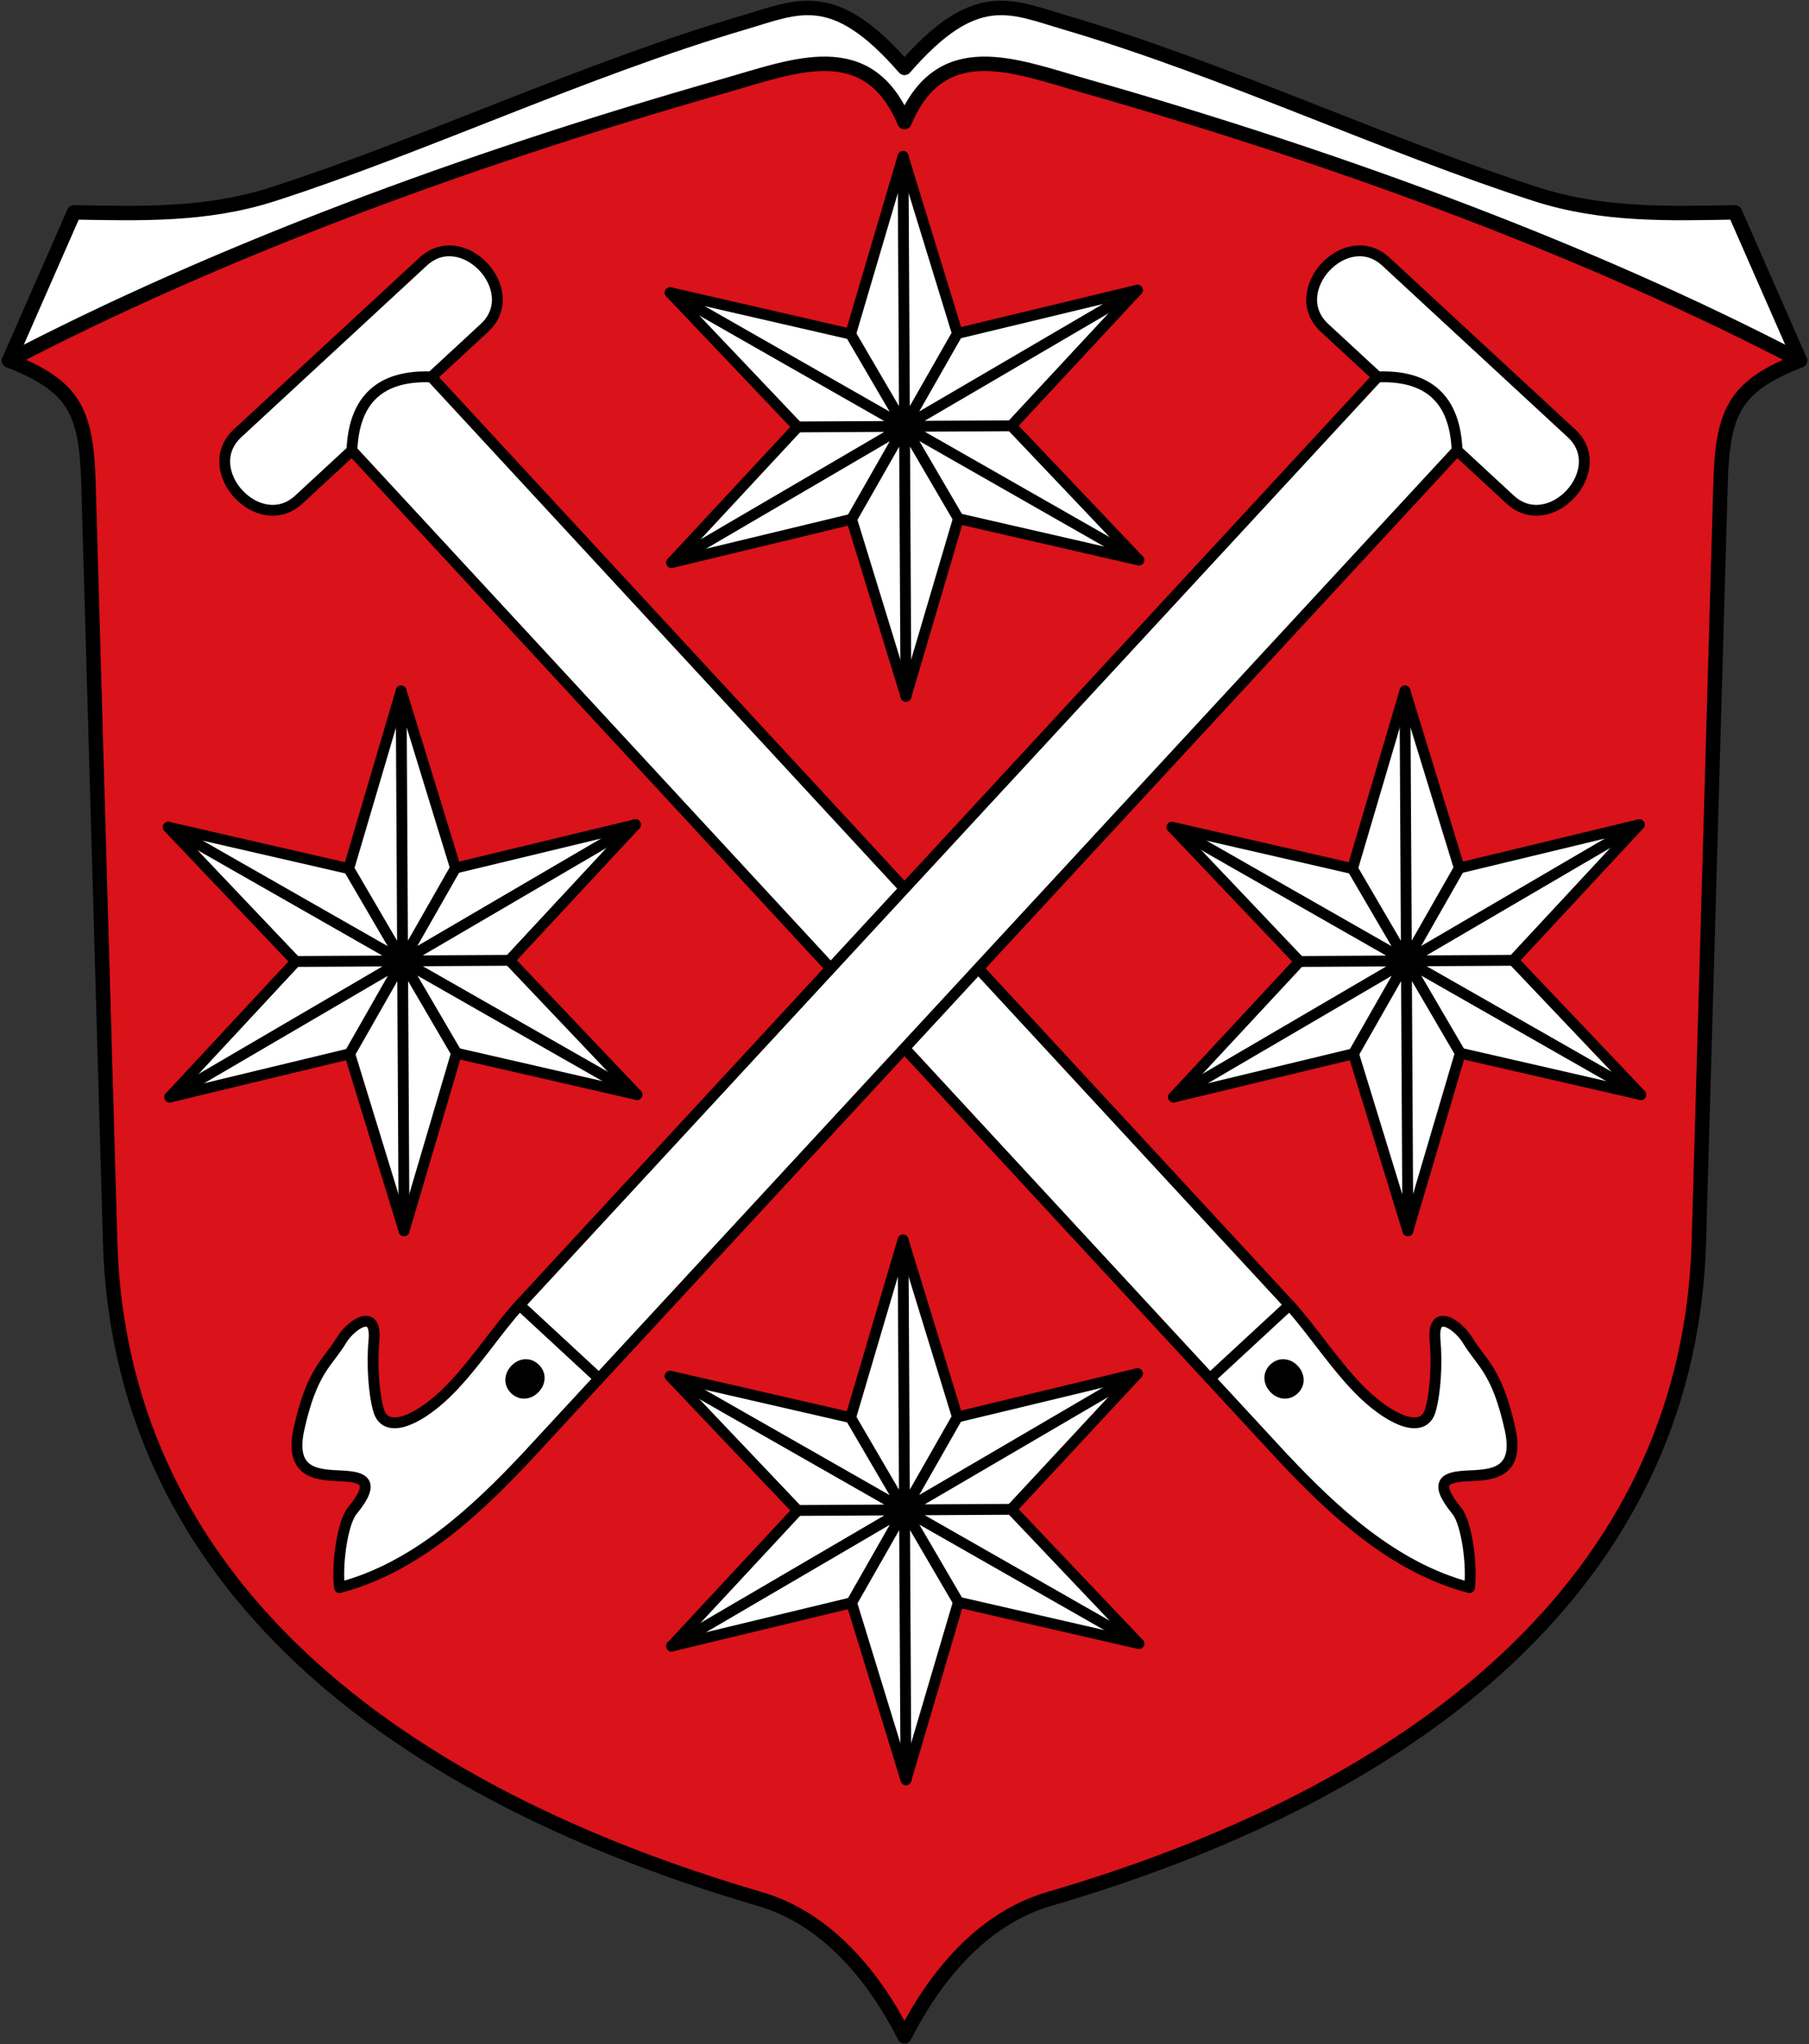 <svg xmlns="http://www.w3.org/2000/svg" height="566" width="501"><rect width="100%" height="100%" fill="#333333" stroke="none"/><path d="M200.5 29.797c-72.015 20.137-133.463 43.21-198 70l18-41c18.333.32 36.575.921 55-5 41.3-13.273 86.65-34.67 130.52-47.572 15.028-4.42 24.854-10.008 44.48 12.572 19.626-22.58 29.452-16.993 44.48-12.572 43.87 12.903 89.22 34.3 130.52 47.572 18.425 5.921 36.667 5.32 55 5l18 41c-64.537-26.067-125.985-49.863-198-70-20.26-5.665-41.407-13.085-50 10-8.593-23.085-29.74-15.665-50-10z" fill="#fff" fill-rule="evenodd" stroke="#000" stroke-width="4" stroke-linecap="round" stroke-linejoin="round"/><path d="M290.5 525.797c109.251-31.95 177.452-92.803 180-182l6-210c.578-20.218 4.084-26.891 22-34-57.003-29.702-125.112-55.222-198-76-19.521-5.565-39.821-14.095-50 10-10.179-24.095-30.479-15.565-50-10-72.888 20.778-140.997 46.298-198 76 17.916 7.109 21.422 13.782 22 34l6 210c2.549 89.197 70.749 150.05 180 182 18.55 5.424 31.648 21.522 40 38 8.352-16.478 21.45-32.576 40-38z" fill="#da121a" fill-rule="evenodd" stroke="#000" stroke-width="4" stroke-linecap="round" stroke-linejoin="round"/><g stroke="#000" stroke-width="3" stroke-linecap="round" stroke-linejoin="round"><path d="m250.096 43.311 15.059 49.027L315 80.331l-34.915 37.558 35.319 37.18L265.43 143.6l-14.527 49.186-15.059-49.026L186 155.766l34.915-37.558-35.319-37.18 49.973 11.47z" fill="#fff" fill-rule="evenodd"/><path d="m280.086 117.89-59.172.318M265.43 143.6l-29.863-51.102m29.587-.16-29.31 51.422M315 80.331l-129 75.435m-.404-74.737 129.81 74.04M250.096 43.31l.808 149.475" fill="none"/></g><g stroke="#000" stroke-width="3" stroke-linecap="round" stroke-linejoin="round"><path d="m355.461 403.722-20.368-22.026L97.46 124.73l-14.683 13.58c-11.013 10.184-27.986-8.17-16.974-18.355l51.394-47.526c11.012-10.184 27.986 8.17 16.973 18.354l-14.684 13.58 237.632 256.964c6.225 6.731 13.243 17.737 20.74 24.806 8.056 7.595 16.443 10.813 18.298 4.32 1.33-4.654 1.89-12.64 1.276-19.398-.841-9.237 6.4-4.317 9.026.05 3.752 6.24 8.159 8.222 11.758 24.614 2.845 12.952-6.04 12.606-11.996 12.934-5.722.315-9.505 1.423-2.79 9.616 2.818 3.438 4.34 15.247 3.544 21.3-21.234-5.583-37.948-21.484-51.513-35.847z" fill="#fff" fill-rule="evenodd"/><path d="m357.118 361.327-22.025 20.369M119.486 104.362c-14.13-.552-21.473 6.238-22.025 20.369" fill="none"/><path d="M358.327 384.727c3.67-3.395-1.76-9.268-5.432-5.873-3.67 3.394 1.76 9.268 5.432 5.873" fill-rule="evenodd"/></g><g stroke="#000" stroke-width="3" stroke-linecap="round" stroke-linejoin="round"><path d="m145.539 403.722 20.368-22.026L403.54 124.73l14.684 13.579c11.013 10.184 27.986-8.17 16.974-18.355L383.804 72.43c-11.013-10.184-27.987 8.17-16.974 18.354l14.684 13.58-237.632 256.964c-6.225 6.731-13.243 17.737-20.74 24.806-8.056 7.595-16.443 10.813-18.298 4.32-1.33-4.654-1.89-12.64-1.276-19.398.841-9.237-6.4-4.317-9.026.05-3.752 6.24-8.159 8.222-11.758 24.614-2.845 12.952 6.04 12.606 11.996 12.934 5.722.315 9.505 1.423 2.79 9.616-2.818 3.438-4.34 15.247-3.544 21.3 21.234-5.583 37.948-21.484 51.513-35.847z" fill="#fff" fill-rule="evenodd"/><path d="m143.882 361.327 22.025 20.369m215.607-277.334c14.13-.552 21.473 6.238 22.025 20.369" fill="none"/><path d="M142.673 384.727c-3.67-3.395 1.76-9.268 5.432-5.873 3.67 3.394-1.76 9.268-5.432 5.873" fill-rule="evenodd"/></g><g stroke="#000" stroke-width="3" stroke-linecap="round" stroke-linejoin="round"><path d="m250.096 343.311 15.059 49.027L315 380.331l-34.915 37.558 35.319 37.18L265.43 443.6l-14.527 49.186-15.059-49.026L186 455.766l34.915-37.558-35.319-37.18 49.973 11.47z" fill="#fff" fill-rule="evenodd"/><path d="m280.086 417.89-59.172.318M265.43 443.6l-29.863-51.102m29.587-.16-29.31 51.422M315 380.331l-129 75.435m-.404-74.737 129.81 74.04m-65.31-111.759.808 149.475" fill="none"/></g><g stroke="#000" stroke-width="3" stroke-linecap="round" stroke-linejoin="round"><path d="m389.096 191.311 15.059 49.027L454 228.331l-34.915 37.558 35.319 37.18L404.43 291.6l-14.527 49.186-15.059-49.026L325 303.766l34.915-37.558-35.319-37.18 49.973 11.47z" fill="#fff" fill-rule="evenodd"/><path d="m419.086 265.89-59.172.318M404.43 291.6l-29.863-51.102m29.587-.16-29.31 51.422M454 228.331l-129 75.435m-.404-74.737 129.81 74.04m-65.31-111.759.808 149.475" fill="none"/></g><g stroke="#000" stroke-width="3" stroke-linecap="round" stroke-linejoin="round"><path d="m111.096 191.311 15.059 49.027L176 228.331l-34.915 37.558 35.319 37.18L126.43 291.6l-14.527 49.186-15.059-49.026L47 303.766l34.915-37.558-35.319-37.18 49.974 11.47z" fill="#fff" fill-rule="evenodd"/><path d="m141.086 265.89-59.172.318M126.43 291.6l-29.86-51.102m29.586-.16-29.31 51.422m79.156-63.429L47 303.766m-.404-74.737 129.81 74.04m-65.31-111.759.808 149.475" fill="none"/></g></svg>